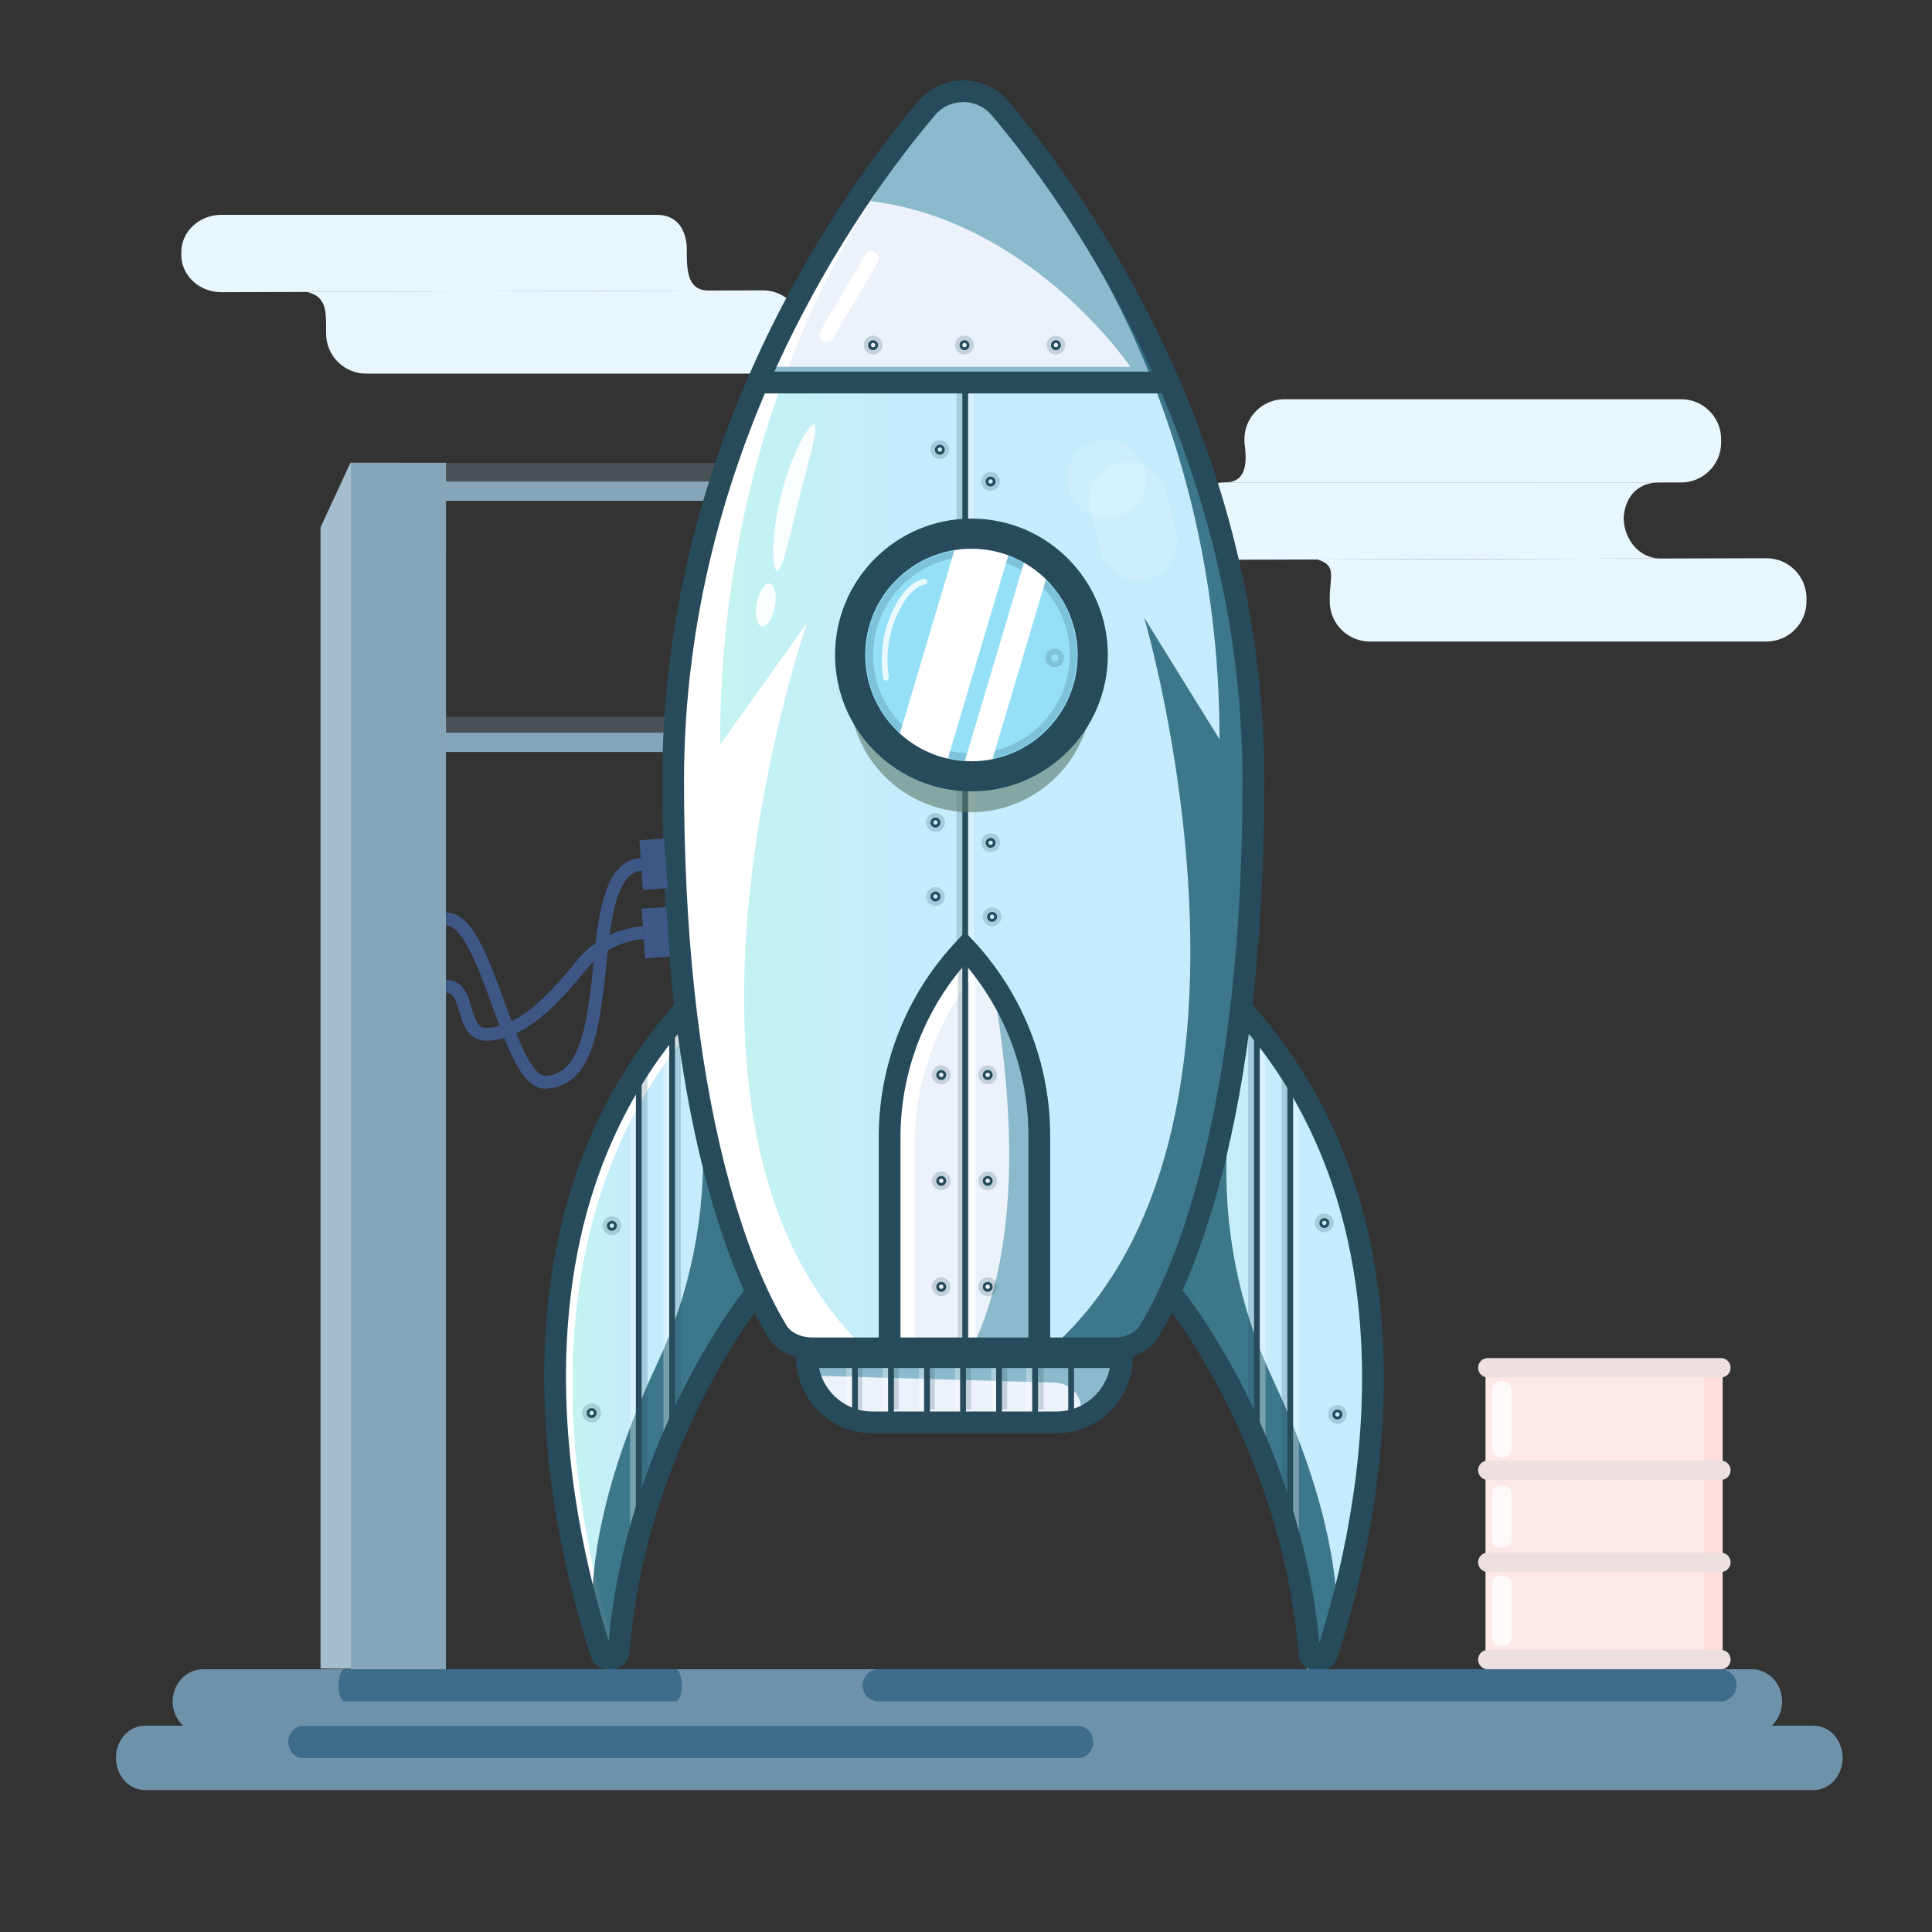 <svg id="eJuyCL3Vcrp1" xmlns="http://www.w3.org/2000/svg" xmlns:xlink="http://www.w3.org/1999/xlink" viewBox="0 0 300 300" shape-rendering="geometricPrecision" text-rendering="geometricPrecision"><rect x="0" y="0" width="300" height="300" fill="#333333" stroke="none"/><defs><linearGradient id="eJuyCL3Vcrp37-fill" x1="185.84" y1="493.37" x2="265.83" y2="493.37" spreadMethod="pad" gradientUnits="userSpaceOnUse" gradientTransform="translate(0 0)"><stop id="eJuyCL3Vcrp37-fill-0" offset="0%" stop-color="#c3f6ee"/><stop id="eJuyCL3Vcrp37-fill-1" offset="38%" stop-color="#c6ebfd"/></linearGradient><linearGradient id="eJuyCL3Vcrp55-fill" x1="435.13" y1="499.22" x2="515.13" y2="499.22" spreadMethod="pad" gradientUnits="userSpaceOnUse" gradientTransform="translate(0 0)"><stop id="eJuyCL3Vcrp55-fill-0" offset="0%" stop-color="#c3f6ee"/><stop id="eJuyCL3Vcrp55-fill-1" offset="38%" stop-color="#c6ebfd"/></linearGradient><linearGradient id="eJuyCL3Vcrp67-fill" x1="234.03" y1="256.4" x2="468.09" y2="256.4" spreadMethod="pad" gradientUnits="userSpaceOnUse" gradientTransform="translate(0 0)"><stop id="eJuyCL3Vcrp67-fill-0" offset="0%" stop-color="#c3f6ee"/><stop id="eJuyCL3Vcrp67-fill-1" offset="38%" stop-color="#c6ebfd"/></linearGradient></defs><line x1="-20.509" y1="0" x2="20.509" y2="0" transform="matrix(1.048 0 0 1 90.449 76.269)" fill="none" stroke="#87a5b8" stroke-width="3"/><line x1="-20.509" y1="0" x2="20.509" y2="0" transform="matrix(1.106 0 0 1 90.469 73.392)" opacity="0.26" fill="none" stroke="#87a5b8" stroke-width="3"/><line x1="-20.509" y1="0" x2="20.509" y2="0" transform="matrix(1.055 0 0 1 83.712 112.822)" opacity="0.26" fill="none" stroke="#87a5b8" stroke-width="3"/><line x1="-16.926" y1="0" x2="16.926" y2="0" transform="matrix(1.019 0 0 1 86.202 115.272)" fill="none" stroke="#87a5b8" stroke-width="3"/><g transform="matrix(.385 0 0 0.385 15.875 12.472)"><g><g transform="translate(-3.418 0)"><g transform="translate(.81 0)"><g transform="matrix(2.693 0 0 2.693-810.652-208.191)"><path d="M0,6C0,2.686,2.686,0,6,0h59.401c3.314,0,6,2.686,6,6v.473c0,3.314-2.686,6-6,6L-2.891,12.457C-0,12.457,0.533,10.129,0,6.473L0,6Z" transform="matrix(1 0 0 1 473.05 125.068)" fill="#e8f7fe" stroke-width="0"/><path d="M0,6C0,2.686,2.686,0,6,0h65.164c-5.461-0-5.461,5.759-5.461,5.759v0c.05,3.3,2.196,6.465,5.461,6.517L6,12.473c-3.314,0-6-2.686-6-6L0,6Z" transform="matrix(1 0 0 0.929 464.146 137.525)" fill="#e8f7fe" stroke-width="0"/><path d="M0,6c0-3.314,1.1-4.889-1.832-5.812L65.401,0c3.314,0,6,2.686,6,6v.473c0,3.314-2.686,6-6,6h-59.401c-3.314,0-6-2.686-6-6L0,6Z" transform="matrix(1 0 0 1 485.832 148.884)" fill="#e8f7fe" stroke-width="0"/><path d="M0,6c0-2.932.053-5.127-2.962-5.777L65.401,0c3.314,0,6,2.686,6,6v.473c0,3.314-2.686,6-6,6h-59.401c-3.314,0-6-2.686-6-6L0,6Z" transform="matrix(1 0 0 1 335.522 108.764)" fill="#e8f7fe" stroke-width="0"/><path d="M0,6C0,2.686,2.686,0,6,0h65.164c4.981-0,4.537,6,4.537,6s0,0,0,0c.006,3.396.247,6.218,3.344,6.218L6,12.473c-3.314,0-6-2.686-6-6L0,6Z" transform="matrix(1 0 0 0.929 313.835 97.455)" fill="#e8f7fe" stroke-width="0"/></g><path d="M288.05,514.37h126.95c0,6.983-2.774,13.68-7.712,18.618s-11.635,7.712-18.618,7.712h-74.28c-6.983,0-13.68-2.774-18.618-7.712s-7.712-11.635-7.712-18.618v0Z" fill="#ecf2fa"/><path d="M415.58,516.59c-.57,9.119-5.828,17.291-13.89,21.59-1.566.752-3.204,1.342-4.89,1.76l.09-.24c1.148-3.273.663-6.897-1.303-9.753s-5.18-4.602-8.647-4.697L291.1,522.5c-.621-1.924-1.013-3.914-1.17-5.93.702.1,1.411.15,2.12.15h33.49v2.34h7v-2.34h17.92c-.19.41-.4.82-.59,1.22l26.56-.05v-1.17h37.17c.662.002,1.324-.041,1.98-.13Z" fill="#8bbacc"/><rect width="2.34" height="21.07" rx="0" ry="0" transform="translate(305.02 517.88)" fill="#274b5b"/><rect style="isolation:isolate" width="2.34" height="18.14" rx="0" ry="0" transform="translate(306.78 517.88)" opacity="0.2" fill="#274b5b"/><rect style="isolation:isolate" width="2.34" height="18.14" rx="0" ry="0" transform="translate(321.41 517.88)" opacity="0.2" fill="#274b5b"/><rect style="isolation:isolate" width="2.34" height="18.14" rx="0" ry="0" transform="translate(350.67 517.88)" opacity="0.2" fill="#274b5b"/><rect style="isolation:isolate" width="2.34" height="18.14" rx="0" ry="0" transform="translate(365.3 517.88)" opacity="0.2" fill="#274b5b"/><rect style="isolation:isolate" width="2.34" height="18.14" rx="0" ry="0" transform="translate(379.93 517.88)" opacity="0.2" fill="#274b5b"/><rect style="isolation:isolate" width="2.34" height="18.14" rx="0" ry="0" transform="translate(375.25 517.88)" opacity="0.3" fill="#fff"/><rect style="isolation:isolate" width="2.34" height="18.14" rx="0" ry="0" transform="translate(361.2 517.88)" opacity="0.3" fill="#fff"/><rect style="isolation:isolate" width="2.34" height="18.14" rx="0" ry="0" transform="translate(346.57 517.88)" opacity="0.3" fill="#fff"/><rect style="isolation:isolate" width="2.34" height="18.14" rx="0" ry="0" transform="translate(331.94 517.88)" opacity="0.3" fill="#fff"/><rect style="isolation:isolate" width="2.34" height="18.14" rx="0" ry="0" transform="translate(317.31 517.88)" opacity="0.3" fill="#fff"/><rect style="isolation:isolate" width="2.34" height="18.14" rx="0" ry="0" transform="translate(302.68 517.88)" opacity="0.3" fill="#fff"/><rect style="isolation:isolate" width="2.34" height="18.14" rx="0" ry="0" transform="translate(336.04 517.88)" opacity="0.2" fill="#274b5b"/><rect width="2.34" height="21.07" rx="0" ry="0" transform="translate(319.56 517.88)" fill="#274b5b"/><rect width="2.34" height="21.07" rx="0" ry="0" transform="translate(334.09 517.88)" fill="#274b5b"/><rect width="2.34" height="21.07" rx="0" ry="0" transform="translate(348.62 517.88)" fill="#274b5b"/><rect width="2.34" height="21.07" rx="0" ry="0" transform="translate(377.69 517.88)" fill="#274b5b"/><rect width="2.34" height="21.07" rx="0" ry="0" transform="translate(392.22 517.88)" fill="#274b5b"/><rect width="2.34" height="21.07" rx="0" ry="0" transform="translate(363.15 517.88)" fill="#274b5b"/><path d="M265.83,489.21c0,0-47.83,59.54-54.29,143-.138,1.74-1.482,3.141-3.215,3.352s-3.373-.827-3.925-2.482c-16.39-49.87-51.18-194,57.35-282" fill="url(#eJuyCL3Vcrp37-fill)"/><path d="M210.84,637.2c.241.786.741,1.467,1.42,1.93-.956.639-2.156.791-3.241.412s-1.929-1.247-2.279-2.342c-16.39-49.87-51.18-194,57.35-282l.1,3.32C160.53,446.74,194.65,588,210.84,637.2Z" fill="#fff"/><path style="isolation:isolate" d="M200.14,617.91c-.28-23.14,5.62-47.4,13.37-69.12c4-11.12,8.41-21.56,12.76-30.84c13.635-29.078,19.987-61.038,18.51-93.12-.86-18.57-1.56-39.39-1.56-57.94c8.57-10.62,5.66-11.58,17.37-21.07l4.1,138.11c0,0-47.84,59.54-54.3,143-.044,1.052-1.384,5.51-2.22,6.15" opacity="0.8" fill="#1b5a6e"/><path d="M200,539.54c-1.105,0-2-.895-2-2s.895-2,2-2s2,.895,2,2c-.026,1.093-.907,1.974-2,2Zm0-2.93c-.356,0-.677.214-.813.543s-.061.707.191.959.63.327.959.191.543-.457.543-.813c0-.486-.394-.88-.88-.88Z" fill="#274b5b"/><path style="isolation:isolate" d="M200,541.29c-1.537,0-2.923-.926-3.511-2.346s-.263-3.054.824-4.141s2.721-1.412,4.141-.824s2.346,1.974,2.346,3.511c-.005,2.096-1.704,3.795-3.8,3.8Zm0-5.27c-.806,0-1.46.654-1.46,1.46s.654,1.46,1.46,1.46s1.46-.654,1.46-1.46c.005-.391-.146-.767-.42-1.045s-.649-.435-1.04-.435Z" opacity="0.2" fill="#274b5b"/><path d="M208.17,464c-1.105,0-2-.895-2-2s.895-2,2-2s2,.895,2,2c-.026,1.093-.907,1.974-2,2Zm0-2.93c-.356,0-.677.214-.813.543s-.061.707.191.959.63.327.959.191.543-.457.543-.813c-.027-.466-.413-.831-.88-.83Z" fill="#274b5b"/><path style="isolation:isolate" d="M208.17,465.8c-2.095-.017-3.781-1.725-3.77-3.82s1.715-3.785,3.81-3.78s3.79,1.705,3.79,3.8c-.003,1.012-.408,1.982-1.127,2.695s-1.691,1.111-2.703,1.105Zm0-5.27c-.591,0-1.123.356-1.349.901s-.101,1.174.316,1.591s1.046.542,1.591.316.901-.758.901-1.349c0-.387-.154-.759-.428-1.032s-.645-.428-1.032-.428Z" opacity="0.2" fill="#274b5b"/><path d="M495.51,464c-1.105,0-2-.895-2-2s.895-2,2-2s2,.895,2,2c-.026,1.093-.907,1.974-2,2Zm0-2.93c-.356,0-.677.214-.813.543s-.061.707.191.959.63.327.959.191.543-.457.543-.813c-.027-.466-.413-.831-.88-.83Z" fill="#274b5b"/><path style="isolation:isolate" d="M495.51,465.8c-2.099,0-3.8-1.701-3.8-3.8s1.701-3.8,3.8-3.8s3.8,1.701,3.8,3.8c-.005,2.096-1.704,3.795-3.8,3.8Zm0-5.27c-.801.016-1.439.675-1.43,1.476s.662,1.445,1.463,1.443s1.451-.649,1.457-1.45c.003-.394-.154-.773-.435-1.05s-.661-.428-1.055-.42Z" opacity="0.2" fill="#274b5b"/><path d="M493.75,464c-1.105,0-2-.895-2-2s.895-2,2-2s2,.895,2,2c-.026,1.093-.907,1.974-2,2Zm0-2.93c-.356,0-.677.214-.813.543s-.061.707.191.959.63.327.959.191.543-.457.543-.813c-.027-.466-.413-.831-.88-.83Z" fill="#274b5b"/><path style="isolation:isolate" d="M493.75,465.8c-2.099,0-3.8-1.701-3.8-3.8s1.701-3.8,3.8-3.8s3.8,1.701,3.8,3.8c-.005,2.096-1.704,3.795-3.8,3.8Zm0-5.27c-.591,0-1.123.356-1.349.901s-.101,1.174.316,1.591s1.046.542,1.591.316.901-.758.901-1.349c0-.387-.154-.759-.428-1.032s-.645-.428-1.032-.428Z" opacity="0.2" fill="#274b5b"/><rect width="2.34" height="191.95" rx="0" ry="0" transform="translate(217.83 404.35)" fill="#274b5b"/><rect style="isolation:isolate" width="2.34" height="196.63" rx="0" ry="0" transform="translate(220.17 399.67)" opacity="0.2" fill="#274b5b"/><rect style="isolation:isolate" width="2.34" height="191.95" rx="0" ry="0" transform="translate(215.49 404.35)" opacity="0.3" fill="#fff"/><rect width="2.34" height="173.22" rx="0" ry="0" transform="translate(231.29 379.19)" fill="#274b5b"/><rect style="isolation:isolate" width="2.34" height="173.22" rx="0" ry="0" transform="translate(233.63 379.19)" opacity="0.2" fill="#274b5b"/><rect style="isolation:isolate" width="2.34" height="173.22" rx="0" ry="0" transform="translate(228.95 379.19)" opacity="0.3" fill="#fff"/><path d="M489.64,639c-.241.786-.741,1.467-1.42,1.93.956.639,2.156.791,3.241.412s1.929-1.247,2.279-2.342c16.39-49.87,51.18-194-57.35-282l-.1,3.32C539.95,448.49,505.82,589.71,489.64,639Z" fill="#fff"/><path d="M435.13,495.06c0,0,47.83,59.54,54.29,143c.138,1.74,1.482,3.141,3.215,3.352s3.373-.827,3.925-2.482c16.39-49.87,51.18-194-57.35-282" fill="url(#eJuyCL3Vcrp55-fill)"/><path style="isolation:isolate" d="M500.83,623.77c.28-23.14-5.62-47.4-13.37-69.12-4-11.12-8.41-21.56-12.76-30.84-13.634-29.078-19.987-61.038-18.51-93.12.86-18.57,1.56-39.39,1.56-57.94-8.57-10.62-5.66-11.58-17.37-21.07l-4.1,138.11c0,0,47.84,59.54,54.3,143c.056,1.038.564,1.999,1.39,2.63" opacity="0.8" fill="#1b5a6e"/><path d="M500.78,540.12c-1.105,0-2-.895-2-2s.895-2,2-2s2,.895,2,2c-.026,1.093-.907,1.974-2,2Zm0-2.93c-.356,0-.677.214-.813.543s-.061.707.191.959.63.327.959.191.543-.457.543-.813c-.005-.482-.398-.87-.88-.87Z" fill="#274b5b"/><path style="isolation:isolate" d="M500.78,541.88c-1.537,0-2.923-.926-3.511-2.346s-.263-3.054.824-4.141s2.721-1.412,4.141-.824s2.346,1.974,2.346,3.511c-.005,2.096-1.704,3.795-3.8,3.8Zm0-5.27c-.806,0-1.46.654-1.46,1.46s.654,1.46,1.46,1.46s1.46-.654,1.46-1.46c0-.387-.154-.759-.428-1.032s-.645-.428-1.032-.428Z" opacity="0.2" fill="#274b5b"/><rect width="2.34" height="197.8" rx="0" ry="0" transform="translate(480.59 403.77)" fill="#274b5b"/><rect style="isolation:isolate" width="2.34" height="182" rx="0" ry="0" transform="translate(478.25 403.18)" opacity="0.2" fill="#274b5b"/><rect style="isolation:isolate" width="2.34" height="191.95" rx="0" ry="0" transform="translate(482.93 409.62)" opacity="0.3" fill="#fff"/><rect width="2.34" height="173.22" rx="0" ry="0" transform="translate(467.13 384.46)" fill="#274b5b"/><rect style="isolation:isolate" width="2.34" height="167.37" rx="0" ry="0" transform="translate(464.79 384.46)" opacity="0.2" fill="#274b5b"/><rect style="isolation:isolate" width="2.34" height="173.22" rx="0" ry="0" transform="translate(469.47 384.46)" opacity="0.3" fill="#fff"/><path d="M493.12,641.78c-.334 0-.668-.02-1-.06-3.826-.438-6.797-3.539-7.07-7.38-6.28-81.2-52.87-140-53.34-140.62l6.84-5.5c.5.62,12.4,15.54,25.22,41c11.5,22.81,25.83,58.6,29.72,100.88c7.93-25,19.52-71.28,16.85-121.7-3.38-63.93-28.25-115.11-73.9-152.11l5.53-6.82c25.236,20.22,45.233,46.22,58.3,75.8c10.9,24.76,17.24,52.57,18.83,82.67c2.87,54.24-10.28,103.68-18.38,128.32-1.073,3.29-4.139,5.517-7.6,5.52Z" fill="#274b5b"/><path d="M207.26,641.19c-3.472-.002-6.547-2.245-7.61-5.55-8.1-24.64-21.25-74.08-18.38-128.32c1.59-30.1,7.93-57.91,18.83-82.67c13.067-29.58,33.064-55.58,58.3-75.8l5.53,6.82c-45.65,37-70.51,88.18-73.9,152.11-2.67,50.42,8.92,96.68,16.85,121.7c3.89-42.28,18.22-78.07,29.72-100.88c12.83-25.44,24.72-40.36,25.22-41l6.84,5.5v0c-.18.23-12,15-24.34,39.66-11.42,22.7-25.72,58.65-29,101-.273,3.841-3.244,6.942-7.07,7.38-.329.036-.659.053-.99.05Z" fill="#274b5b"/><path d="M360.82,5.74c-2.468-2.798-6.019-4.401-9.75-4.401s-7.282,1.603-9.75,4.401C313.22,37.55,234,139.82,234,282.78c0,139.93,30.34,202.76,42.18,221.94c2.53,4.1,8,6.73,14,6.73h121.69c6,0,11.53-2.62,14-6.73c11.83-19.18,42.18-82,42.18-221.94.06-142.96-79.12-245.24-107.23-277.04Z" fill="url(#eJuyCL3Vcrp67-fill)"/><rect width="2.34" height="386.24" rx="0" ry="0" transform="translate(349.5 124.04)" fill="#274b5b"/><rect style="isolation:isolate" width="2.34" height="386.24" rx="0" ry="0" transform="translate(347.16 124.04)" opacity="0.2" fill="#274b5b"/><rect style="isolation:isolate" width="2.34" height="386.24" rx="0" ry="0" transform="translate(351.84 124.04)" opacity="0.3" fill="#fff"/><path d="M428.5,120.53h-157.36c9.597-23.087,20.86-45.446,33.7-66.9q1.68-2.81,3.34-5.49C319.7,30.88,329.85,17.65,337,8.88c2.64-3.246,6.601-5.131,10.785-5.131s8.145,1.885,10.785,5.131c15.038,18.682,28.837,38.327,41.31,58.81l.4.67c9.24,15.28,18.87,32.74,28.22,52.17Z" fill="#ecf2fa"/><path d="M427.33,117.85l-8.6-.24C404.52,96.82,365.2,54.4,311,48.55c1-1.87,5-6.7,6-8.49c7.78-12.79,14.86-20.37,20.65-28.57c3.143-4.422,8.209-7.079,13.634-7.15s10.558,2.451,13.816,6.79c12.202,16.334,23.303,33.461,33.23,51.27.12.22,1.42.44,1.54.67c8.44,15.31,23.95,23.76,27.46,54.78Z" fill="#8bbacc"/><path d="M294.86,105.57c-1.03-.003-1.982-.547-2.509-1.432s-.55-1.982-.061-2.888c2.85-5.24,6-10.5,9.09-15.6c3-4.94,6.06-10,8.8-15.07.471-.973,1.438-1.608,2.518-1.652s2.096.509,2.644,1.441.54,2.088-.022,3.011c-2.8,5.14-5.92,10.3-8.93,15.29s-6.18,10.24-9,15.37c-.505.929-1.472,1.514-2.53,1.53Z" fill="#fff"/><path d="M313.36,514.37h-21.36c-6,0-11.53-2.63-14-6.75-11.83-19.22-42.17-82.21-42.17-222.48c0-137.36,72.75-237.25,103.54-273.38C311.68,44.54,251.79,131.27,251.79,268l35.11-49.26c-.68,1.9-71.59,208.15,26.46,295.63Z" fill="#fff"/><path d="M299,511.73h-5.85c-6,0-11.53-2.63-14-6.75C267.31,485.76,237,422.78,237,282.51C237,145.15,309.7,45.25,340.49,9.15c-15.71,18.62-41.91,54.74-61.55,107.6v0C258.79,162,242.81,218.11,242.81,282.49c0,140.27,30.34,203.26,42.17,222.48c2.53,4.14,8.02,6.76,14.02,6.76Z" fill="#fff"/><path style="isolation:isolate" d="M385.22,511.45h21.34c6,0,11.53-2.62,14-6.72c11.83-19.17,42.17-82,42.17-221.83C462.78,146,390,46.33,359.24,10.3c27.66,32.67,94,119.15,94,255.48L422.8,216.66c.69,1.9,60.47,207.56-37.58,294.79Z" opacity="0.8" fill="#1b5a6e"/><g opacity="0.9"><path d="M276.5,166.78c.997-3.912,2.195-7.771,3.59-11.56c1.139-3.096,2.455-6.124,3.94-9.07c2.57-5,4.81-7.82,5.74-7.43s.47,3.89-.78,9.25c-.63,2.67-1.43,5.85-2.34,9.32l-2.93,11.32L280.9,180c-.86,3.51-1.67,6.65-2.38,9.3-1.45,5.31-2.67,8.61-3.72,8.5s-1.64-3.62-1.51-9.26c.096-3.297.379-6.586.85-9.85.581-4.008,1.369-7.983,2.36-11.91Z" fill="#fff"/></g><g opacity="0.9"><ellipse rx="8.78" ry="3.73" transform="matrix(.178-.984 0.984 0.178 270.252 211.608)" fill="#fff"/></g><path d="M340.43,151c-1.105,0-2-.895-2-2s.895-2,2-2s2,.895,2,2c-.026,1.093-.907,1.974-2,2Zm0-2.93c-.356,0-.677.214-.813.543s-.061.707.191.959.63.327.959.191.543-.457.543-.813c.02-.245-.064-.488-.232-.668s-.402-.283-.648-.282Z" fill="#274b5b"/><path style="isolation:isolate" d="M340.43,152.72c-2.099,0-3.8-1.701-3.8-3.8s1.701-3.8,3.8-3.8s3.8,1.701,3.8,3.8c-.005,2.096-1.704,3.795-3.8,3.8Zm0-5.27c-.591,0-1.123.356-1.349.901s-.101,1.174.316,1.591s1.046.542,1.591.316.901-.758.901-1.349c0-.806-.654-1.46-1.46-1.46Z" opacity="0.2" fill="#274b5b"/><path d="M360.91,163.84c-1.105,0-2-.895-2-2s.895-2,2-2s2,.895,2,2c-.026,1.093-.907,1.974-2,2Zm0-2.93c-.356,0-.677.214-.813.543s-.061.707.191.959.63.327.959.191.543-.457.543-.813c0-.486-.394-.88-.88-.88Z" fill="#274b5b"/><path style="isolation:isolate" d="M360.91,165.59c-2.099,0-3.8-1.701-3.8-3.8s1.701-3.8,3.8-3.8s3.8,1.701,3.8,3.8c-.005,2.096-1.704,3.795-3.8,3.8Zm0-5.27c-.591,0-1.123.356-1.349.901s-.101,1.174.316,1.591s1.046.542,1.591.316.901-.758.901-1.349c0-.806-.654-1.46-1.46-1.46Z" opacity="0.2" fill="#274b5b"/><path d="M360.91,309.55c-1.105,0-2-.895-2-2s.895-2,2-2s2,.895,2,2c-.026,1.093-.907,1.974-2,2Zm0-2.93c-.356,0-.677.214-.813.543s-.061.707.191.959.63.327.959.191.543-.457.543-.813c-.005-.482-.398-.87-.88-.87Z" fill="#274b5b"/><path style="isolation:isolate" d="M360.91,311.31c-2.099,0-3.8-1.701-3.8-3.8s1.701-3.8,3.8-3.8s3.8,1.701,3.8,3.8c-.005,2.096-1.704,3.795-3.8,3.8Zm0-5.27c-.591,0-1.123.356-1.349.901s-.101,1.174.316,1.591s1.046.542,1.591.316.901-.758.901-1.349c.011-.394-.138-.776-.413-1.058s-.653-.442-1.047-.442Z" opacity="0.2" fill="#274b5b"/><path d="M361.5,339.4c-1.105,0-2-.895-2-2s.895-2,2-2s2,.895,2,2c-.026,1.093-.907,1.974-2,2Zm0-2.93c-.356,0-.677.214-.813.543s-.061.707.191.959.63.327.959.191.543-.457.543-.813c0-.486-.394-.88-.88-.88Z" fill="#274b5b"/><path style="isolation:isolate" d="M361.5,341.15c-2.099,0-3.8-1.701-3.8-3.8s1.701-3.8,3.8-3.8s3.8,1.701,3.8,3.8c-.005,2.096-1.704,3.795-3.8,3.8Zm0-5.27c-.591,0-1.123.356-1.349.901s-.101,1.174.316,1.591s1.046.542,1.591.316.901-.758.901-1.349c-.005-.802-.658-1.45-1.46-1.45Z" opacity="0.2" fill="#274b5b"/><path d="M338.67,301.36c-1.105,0-2-.895-2-2s.895-2,2-2s2,.895,2,2c-.026,1.093-.907,1.974-2,2Zm0-2.93c-.356,0-.677.214-.813.543s-.061.707.191.959.63.327.959.191.543-.457.543-.813c0-.486-.394-.88-.88-.88Z" fill="#274b5b"/><path style="isolation:isolate" d="M338.67,303.11c-2.099,0-3.8-1.701-3.8-3.8s1.701-3.8,3.8-3.8s3.8,1.701,3.8,3.8c-.005,2.096-1.704,3.795-3.8,3.8Zm0-5.27c-.591,0-1.123.356-1.349.901s-.101,1.174.316,1.591s1.046.542,1.591.316.901-.758.901-1.349c-.005-.802-.658-1.45-1.46-1.45Z" opacity="0.2" fill="#274b5b"/><path d="M338.67,331.2c-1.105,0-2-.895-2-2s.895-2,2-2s2,.895,2,2c-.026,1.093-.907,1.974-2,2Zm0-2.93c-.356,0-.677.214-.813.543s-.061.707.191.959.63.327.959.191.543-.457.543-.813c-.005-.482-.398-.87-.88-.87Z" fill="#274b5b"/><path style="isolation:isolate" d="M338.67,333c-2.099,0-3.8-1.701-3.8-3.8s1.701-3.8,3.8-3.8s3.8,1.701,3.8,3.8c-.005,2.096-1.704,3.795-3.8,3.8Zm0-5.27c-.591,0-1.123.356-1.349.901s-.101,1.174.316,1.591s1.046.542,1.591.316.901-.758.901-1.349c.011-.394-.138-.776-.413-1.058s-.653-.442-1.047-.442Z" opacity="0.2" fill="#274b5b"/><path d="M387.25,108.83c-1.105,0-2-.895-2-2s.895-2,2-2s2,.895,2,2c-.026,1.093-.907,1.974-2,2Zm0-2.93c-.356,0-.677.214-.813.543s-.061.707.191.959.63.327.959.191.543-.457.543-.813c0-.486-.394-.88-.88-.88Z" fill="#274b5b"/><path style="isolation:isolate" d="M387.25,110.58c-2.099,0-3.8-1.701-3.8-3.8s1.701-3.8,3.8-3.8s3.8,1.701,3.8,3.8c-.005,2.096-1.704,3.795-3.8,3.8Zm0-5.27c-.591,0-1.123.356-1.349.901s-.101,1.174.316,1.591s1.046.542,1.591.316.901-.758.901-1.349c0-.806-.654-1.46-1.46-1.46Z" opacity="0.2" fill="#274b5b"/><path d="M313.51,108.83c-1.105,0-2-.895-2-2s.895-2,2-2s2,.895,2,2c-.026,1.093-.907,1.974-2,2Zm0-2.93c-.356,0-.677.214-.813.543s-.061.707.191.959.63.327.959.191.543-.457.543-.813c0-.486-.394-.88-.88-.88Z" fill="#274b5b"/><path style="isolation:isolate" d="M313.51,110.58c-2.099,0-3.8-1.701-3.8-3.8s1.701-3.8,3.8-3.8s3.8,1.701,3.8,3.8c-.005,2.096-1.704,3.795-3.8,3.8Zm0-5.27c-.591,0-1.123.356-1.349.901s-.101,1.174.316,1.591s1.046.542,1.591.316.901-.758.901-1.349c0-.806-.654-1.46-1.46-1.46Z" opacity="0.2" fill="#274b5b"/><path d="M350.38,108.83c-1.105,0-2-.895-2-2s.895-2,2-2s2,.895,2,2c-.026,1.093-.907,1.974-2,2Zm0-2.93c-.356,0-.677.214-.813.543s-.061.707.191.959.63.327.959.191.543-.457.543-.813c0-.486-.394-.88-.88-.88Z" fill="#274b5b"/><path style="isolation:isolate" d="M350.38,110.58c-2.099,0-3.8-1.701-3.8-3.8s1.701-3.8,3.8-3.8s3.8,1.701,3.8,3.8c-.005,2.096-1.704,3.795-3.8,3.8Zm0-5.27c-.591,0-1.123.356-1.349.901s-.101,1.174.316,1.591s1.046.542,1.591.316.901-.758.901-1.349c0-.806-.654-1.46-1.46-1.46Z" opacity="0.2" fill="#274b5b"/><path d="M340.43,375.68c-1.105,0-2-.895-2-2s.895-2,2-2s2,.895,2,2c-.026,1.093-.907,1.974-2,2Zm0-2.93c-.356,0-.677.214-.813.543s-.061.707.191.959.63.327.959.191.543-.457.543-.813c0-.486-.394-.88-.88-.88Z" fill="#274b5b"/><path style="isolation:isolate" d="M340.43,377.44c-2.099,0-3.8-1.701-3.8-3.8s1.701-3.8,3.8-3.8s3.8,1.701,3.8,3.8c-.005,2.096-1.704,3.795-3.8,3.8Zm0-5.27c-.591,0-1.123.356-1.349.901s-.101,1.174.316,1.591s1.046.542,1.591.316.901-.758.901-1.349c0-.806-.654-1.46-1.46-1.46Z" opacity="0.2" fill="#274b5b"/><path d="M340.43,418.59c-1.105,0-2-.895-2-2s.895-2,2-2s2,.895,2,2c-.026,1.093-.907,1.974-2,2Zm0-2.93c-.356,0-.677.214-.813.543s-.061.707.191.959.63.327.959.191.543-.457.543-.813c-.005-.482-.398-.87-.88-.87Z" fill="#274b5b"/><path style="isolation:isolate" d="M340.43,420.35c-2.099,0-3.8-1.701-3.8-3.8s1.701-3.8,3.8-3.8s3.8,1.701,3.8,3.8c-.005,2.096-1.704,3.795-3.8,3.8Zm0-5.27c-.591,0-1.123.356-1.349.901s-.101,1.174.316,1.591s1.046.542,1.591.316.901-.758.901-1.349c0-.387-.154-.759-.428-1.032s-.645-.428-1.032-.428Z" opacity="0.2" fill="#274b5b"/><path d="M340.43,461.51c-1.105,0-2-.895-2-2s.895-2,2-2s2,.895,2,2c-.026,1.093-.907,1.974-2,2Zm0-2.93c-.356,0-.677.214-.813.543s-.061.707.191.959.63.327.959.191.543-.457.543-.813c-.005-.482-.398-.87-.88-.87Z" fill="#274b5b"/><path style="isolation:isolate" d="M340.43,463.27c-2.099,0-3.8-1.701-3.8-3.8s1.701-3.8,3.8-3.8s3.8,1.701,3.8,3.8c-.005,2.096-1.704,3.795-3.8,3.8Zm0-5.27c-.591,0-1.123.356-1.349.901s-.101,1.174.316,1.591s1.046.542,1.591.316.901-.758.901-1.349c0-.806-.654-1.46-1.46-1.46Z" opacity="0.2" fill="#274b5b"/><path d="M340.43,504.43c-1.105,0-2-.895-2-2s.895-2,2-2s2,.895,2,2c-.026,1.093-.907,1.974-2,2Zm0-2.93c-.356,0-.677.214-.813.543s-.061.707.191.959.63.327.959.191.543-.457.543-.813c0-.486-.394-.88-.88-.88Z" fill="#274b5b"/><path style="isolation:isolate" d="M340.43,506.18c-2.099,0-3.8-1.701-3.8-3.8s1.701-3.8,3.8-3.8s3.8,1.701,3.8,3.8c-.005,2.096-1.704,3.795-3.8,3.8Zm0-5.27c-.591,0-1.123.356-1.349.901s-.101,1.174.316,1.591s1.046.542,1.591.316.901-.758.901-1.349c0-.806-.654-1.46-1.46-1.46Z" opacity="0.2" fill="#274b5b"/><path d="M322.51,509.11v-85.4c-.031-28.887,10.86-56.717,30.49-77.91v0c19.277,21.129,29.947,48.709,29.91,77.31v85.89" fill="#ecf2fa"/><path d="M357.11,357.22c-17.371,20.219-26.922,45.994-26.92,72.65v83.92h-7v-83.92c.001-28.479,10.903-55.877,30.47-76.57v0q1.77,1.93,3.45,3.92Z" fill="#fff"/><path d="M377,428.22v84.4l-24.22.05c22.54-45.3,15.39-106.33,10.82-137.44c8.797,16.277,13.402,34.488,13.4,52.99Z" fill="#8bbacc"/><path d="M341,403.18c-1.105,0-2-.895-2-2s.895-2,2-2s2,.895,2,2c-.026,1.093-.907,1.974-2,2Zm0-2.93c-.356,0-.677.214-.813.543s-.061.707.191.959.63.327.959.191.543-.457.543-.813c-.005-.482-.398-.87-.88-.87Z" fill="#274b5b"/><path style="isolation:isolate" d="M341,404.94c-2.099,0-3.8-1.701-3.8-3.8s1.701-3.8,3.8-3.8s3.8,1.701,3.8,3.8c-.005,2.096-1.704,3.795-3.8,3.8Zm0-5.27c-.591,0-1.123.356-1.349.901s-.101,1.174.316,1.591s1.046.542,1.591.316.901-.758.901-1.349c0-.806-.654-1.46-1.46-1.46Z" opacity="0.2" fill="#274b5b"/><path d="M341,488.62c-1.105,0-2-.895-2-2s.895-2,2-2s2,.895,2,2c-.026,1.093-.907,1.974-2,2Zm0-2.93c-.356,0-.677.214-.813.543s-.061.707.191.959.63.327.959.191.543-.457.543-.813c-.005-.482-.398-.87-.88-.87Z" fill="#274b5b"/><path style="isolation:isolate" d="M341,490.38c-2.099,0-3.8-1.701-3.8-3.8s1.701-3.8,3.8-3.8s3.8,1.701,3.8,3.8c-.005,2.096-1.704,3.795-3.8,3.8Zm0-5.27c-.591,0-1.123.356-1.349.901s-.101,1.174.316,1.591s1.046.542,1.591.316.901-.758.901-1.349c0-.806-.654-1.46-1.46-1.46Z" opacity="0.2" fill="#274b5b"/><path d="M341,445.9c-1.105,0-2-.895-2-2s.895-2,2-2s2,.895,2,2c-.026,1.093-.907,1.974-2,2Zm0-2.93c-.356,0-.677.214-.813.543s-.061.707.191.959.63.327.959.191.543-.457.543-.813c-.016-.474-.405-.85-.88-.85Z" fill="#274b5b"/><path style="isolation:isolate" d="M341,447.66c-2.099,0-3.8-1.701-3.8-3.8s1.701-3.8,3.8-3.8s3.8,1.701,3.8,3.8c-.005,2.096-1.704,3.795-3.8,3.8Zm0-5.27c-.591,0-1.123.356-1.349.901s-.101,1.174.316,1.591s1.046.542,1.591.316.901-.758.901-1.349c0-.387-.154-.759-.428-1.032s-.645-.428-1.032-.428Z" opacity="0.2" fill="#274b5b"/><path d="M359.74,403.18c-1.105,0-2-.895-2-2s.895-2,2-2s2,.895,2,2c-.026,1.093-.907,1.974-2,2Zm0-2.93c-.356,0-.677.214-.813.543s-.061.707.191.959.63.327.959.191.543-.457.543-.813c-.005-.482-.398-.87-.88-.87Z" fill="#274b5b"/><path style="isolation:isolate" d="M359.74,404.94c-2.099,0-3.8-1.701-3.8-3.8s1.701-3.8,3.8-3.8s3.8,1.701,3.8,3.8c-.005,2.096-1.704,3.795-3.8,3.8Zm0-5.27c-.591,0-1.123.356-1.349.901s-.101,1.174.316,1.591s1.046.542,1.591.316.901-.758.901-1.349c0-.806-.654-1.46-1.46-1.46Z" opacity="0.2" fill="#274b5b"/><path d="M359.74,488.62c-1.105,0-2-.895-2-2s.895-2,2-2s2,.895,2,2c-.026,1.093-.907,1.974-2,2Zm0-2.93c-.356,0-.677.214-.813.543s-.061.707.191.959.63.327.959.191.543-.457.543-.813c-.005-.482-.398-.87-.88-.87Z" fill="#274b5b"/><path style="isolation:isolate" d="M359.74,490.38c-2.099,0-3.8-1.701-3.8-3.8s1.701-3.8,3.8-3.8s3.8,1.701,3.8,3.8c-.005,2.096-1.704,3.795-3.8,3.8Zm0-5.27c-.591,0-1.123.356-1.349.901s-.101,1.174.316,1.591s1.046.542,1.591.316.901-.758.901-1.349c0-.806-.654-1.46-1.46-1.46Z" opacity="0.2" fill="#274b5b"/><path d="M359.74,445.9c-1.105,0-2-.895-2-2s.895-2,2-2s2,.895,2,2c-.026,1.093-.907,1.974-2,2Zm0-2.93c-.356,0-.677.214-.813.543s-.061.707.191.959.63.327.959.191.543-.457.543-.813c-.016-.474-.405-.85-.88-.85Z" fill="#274b5b"/><path style="isolation:isolate" d="M359.74,447.66c-2.099,0-3.8-1.701-3.8-3.8s1.701-3.8,3.8-3.8s3.8,1.701,3.8,3.8c-.005,2.096-1.704,3.795-3.8,3.8Zm0-5.27c-.591,0-1.123.356-1.349.901s-.101,1.174.316,1.591s1.046.542,1.591.316.901-.758.901-1.349c0-.387-.154-.759-.428-1.032s-.645-.428-1.032-.428Z" opacity="0.2" fill="#274b5b"/><rect width="2.34" height="158.59" rx="0" ry="0" transform="translate(349.5 351.69)" fill="#274b5b"/><rect style="isolation:isolate" width="2.34" height="150.98" rx="0" ry="0" transform="translate(347.74 357.54)" opacity="0.2" fill="#274b5b"/><rect style="isolation:isolate" width="2.34" height="150.4" rx="0" ry="0" transform="translate(352.43 357.54)" opacity="0.8" fill="#fff"/><path d="M387.54,545.68h-74.32c-16.945-.016-30.686-13.735-30.73-30.68v-4.39h135.77v4.39c-.044,16.941-13.779,30.658-30.72,30.68Zm-95.83-26.33c2.103,10.207,11.079,17.538,21.5,17.56h74.32c10.41-.037,19.369-7.364,21.47-17.56Z" fill="#274b5b"/><path style="isolation:isolate" d="M412.81,154.56v0c4.084-.987,8.394-.311,11.98,1.879s6.154,5.716,7.14,9.801l3.77,15.6c.999,4.093.326,8.415-1.87,12.011s-5.733,6.168-9.83,7.149v0c-4.084.987-8.394.311-11.98-1.879s-6.154-5.716-7.14-9.801l-3.77-15.6c-.999-4.093-.326-8.415,1.87-12.011s5.733-6.168,9.83-7.149Z" opacity="0.15" fill="#fff"/><path style="isolation:isolate" d="M398.74,147.68v0c3.478-2.357,7.75-3.235,11.876-2.442s7.768,3.193,10.124,6.672v0c2.357,3.478,3.235,7.75,2.442,11.876s-3.193,7.768-6.672,10.124v0c-3.478,2.357-7.75,3.235-11.876,2.442s-7.768-3.193-10.124-6.672v0c-2.357-3.478-3.235-7.75-2.442-11.876s3.193-7.768,6.672-10.124Z" opacity="0.15" fill="#fff"/><rect width="146.3" height="2.93" rx="0" ry="0" transform="translate(273.13 115.56)" fill="#8bbacc"/><rect width="160.45" height="8.78" rx="0" ry="0" transform="matrix(1.029 0 0 1 268.693 117.5)" fill="#274b5b"/><path d="M410.69,515.84h-121.61c-7.6,0-14.42-3.38-17.78-8.81-12.88-20.89-42.83-84.56-42.83-224.4c0-137.05,72.2-237.39,103.24-274.17c4.52-5.359,11.174-8.451,18.185-8.451s13.665,3.092,18.185,8.451v0c31,36.78,103.25,137.13,103.22,274.17c0,139.81-30,203.5-42.83,224.39-3.31,5.43-10.13,8.82-17.78,8.82ZM349.87,8.78c-3.538-.004-6.962,1.25-9.66,3.54-.646.545-1.245,1.144-1.79,1.79C308,50.16,237.25,148.47,237.25,282.63c0,60,5.56,112.21,16.51,155.28c9,35.49,19.54,55.65,25,64.51c1.72,2.78,5.86,4.64,10.31,4.64h121.62c4.47,0,8.61-1.86,10.3-4.63c5.47-8.88,16-29,25-64.53c11-43.07,16.52-95.31,16.52-155.28c0-134.15-70.73-232.47-101.15-268.51v0c-2.562-3.053-6.238-4.954-10.21-5.28q-.64-.05-1.28-.05Z" fill="#274b5b"/><path d="M324.56,510.39h-8.78v-83.93c-.044-29.607,11.295-58.099,31.67-79.58l3.21-3.4l3.19,3.42c20.019,21.43,31.134,49.674,31.09,79v84.4h-8.78v-84.4c.035-25.447-9.027-50.067-25.55-69.42-16.84,19.429-26.092,44.289-26.05,70Z" fill="#274b5b"/><path d="M495.51,462.88c-1.105,0-2-.895-2-2s.895-2,2-2s2,.895,2,2c-.026,1.093-.907,1.974-2,2Zm0-2.93c-.356,0-.677.214-.813.543s-.061.707.191.959.63.327.959.191.543-.457.543-.813c0-.486-.394-.88-.88-.88Z" fill="#274b5b"/><path style="isolation:isolate" d="M495.51,464.63c-2.099,0-3.8-1.701-3.8-3.8s1.701-3.8,3.8-3.8s3.8,1.701,3.8,3.8c-.005,2.096-1.704,3.795-3.8,3.8Zm0-5.27c-.591,0-1.123.356-1.349.901s-.101,1.174.316,1.591s1.046.542,1.591.316.901-.758.901-1.349c0-.806-.654-1.46-1.46-1.46Z" opacity="0.2" fill="#274b5b"/></g></g></g></g><path d="M54.599,72.266l14.349.014-.006,186.64-18.877-.015 0-176.828l4.534-9.811Z" transform="matrix(1 0 0 1 0.006-.113)" fill="#a4becf" stroke="#a4becf" stroke-width="0.6"/><rect width="24.227" height="186.182" rx="0" ry="0" transform="matrix(.609 0 0 1.063 54.478 71.875)" fill="#87a5b8" stroke-width="0"/><rect width="3.556" height="8.431" rx="0" ry="0" transform="matrix(1.077-.075 0.064 0.916 99.627 141.09)" fill="#3f5787" stroke-width="0"/><rect width="3.556" height="8.431" rx="0" ry="0" transform="matrix(1.077-.075 0.064 0.916 99.293 130.471)" fill="#3f5787" stroke-width="0"/><path d="M95.356,133.621c-2.041.134-6.243,1.058-9.296,4.697s-8.849,11.093-15.096,11.093c-4.165,0-2.292-7.455-6.248-7.455" transform="translate(4.542 11.197)" fill="none" stroke="#3f5787" stroke-width="2"/><path d="M95.356,133.621c-5.998.096-6.021,12.889-6.923,19.601s-2.103,13.983-7.988,14.21-8.961-25.469-15.479-25.353" transform="translate(4.271 0.616)" fill="none" stroke="#3f5787" stroke-width="2"/><line x1="-126.953" y1="0" x2="126.953" y2="0" transform="matrix(.947 0 0 1 151.768 264.197)" fill="none" stroke="#6f92ab" stroke-width="10" stroke-linecap="round"/><line x1="-141.143" y1="0" x2="145.128" y2="0" transform="matrix(.905 0 0 1 150.262 272.96)" fill="#f08778" stroke="#6f92ab" stroke-width="10" stroke-linecap="round"/><line x1="-65.356" y1="0" x2="65.356" y2="0" transform="translate(201.797 261.697)" fill="none" stroke="#3e6d8c" stroke-width="5" stroke-linecap="round"/><line x1="-65.356" y1="0" x2="65.356" y2="0" transform="matrix(.921 0 0 1 107.254 270.502)" fill="none" stroke="#3e6d8c" stroke-width="5" stroke-linecap="round"/><line x1="-65.356" y1="0" x2="65.356" y2="0" transform="matrix(.393 0 0 1 79.215 261.697)" fill="none" stroke="#3e6d8c" stroke-width="5" stroke-linecap="round"/><g transform="matrix(.381 0 0 0.381-23.288 64.461)"><circle style="isolation:isolate" r="49.45" transform="translate(456.752 112.39)" opacity="0.6" fill="#5c7869"/><circle r="49.45" transform="translate(457.332 94.25)" fill="#94e0f7"/><path style="isolation:isolate" d="M353.89,269.17c-23.748,0-43-19.252-43-43s19.252-43,43-43s43,19.252,43,43c-.033,23.735-19.265,42.967-43,43Zm0-83.1c-22.138.011-40.077,17.965-40.07,40.103s17.958,40.08,40.097,40.077s40.083-17.952,40.083-40.09c-.022-22.14-17.97-40.079-40.11-40.09Z" transform="translate(103.152-128.4)" opacity="0.2" fill="#274b5b"/><path d="M371,178.56l-28.2,94.77c-7.202-1.921-13.873-5.453-19.51-10.33L349,176.57c7.39-.998,14.909-.318,22,1.99Z" transform="translate(103.152-128.4)" fill="#fff"/><path d="M386.73,187.12l-26.1,87.65c-1.661.17-3.33.253-5,.25-2.005.002-4.009-.118-6-.36l27.83-93.46c3.3,1.623,6.41,3.608,9.27,5.92Z" transform="translate(103.152-128.4)" fill="#fff"/><path style="isolation:isolate" d="M319.06,236.59c-.578-.004-1.066-.428-1.15-1-1.687-10.712.349-21.678,5.77-31.07c3.07-5.26,6.67-8.41,10.72-9.37.63-.149,1.261.24,1.41.87s-.24,1.261-.87,1.41c-3.4.8-6.51,3.58-9.24,8.26-5.151,8.927-7.085,19.35-5.48,29.53.049.311-.03.628-.218.88s-.47.418-.782.46Z" transform="translate(103.152-128.4)" opacity="0.8" fill="#fff"/><path style="isolation:isolate" d="M387.83,231.13c-2.099,0-3.8-1.701-3.8-3.8s1.701-3.8,3.8-3.8s3.8,1.701,3.8,3.8c-.005,2.096-1.704,3.795-3.8,3.8Zm0-5.27c-.591,0-1.123.356-1.349.901s-.101,1.174.316,1.591s1.046.542,1.591.316.901-.758.901-1.349c-.005-.802-.658-1.45-1.46-1.45Z" transform="translate(103.152-128.4)" opacity="0.2" fill="#274b5b"/><path d="M353.89,281.75c-30.702,0-55.59-24.888-55.59-55.59s24.888-55.59,55.59-55.59s55.59,24.888,55.59,55.59c-.039,30.686-24.904,55.551-55.59,55.59Zm0-98.9c-23.919,0-43.31,19.391-43.31,43.31s19.391,43.31,43.31,43.31s43.31-19.391,43.31-43.31c-.022-23.91-19.4-43.288-43.31-43.31Z" transform="translate(103.152-128.4)" fill="#274b5b"/></g><rect width="36.811" height="39.427" rx="0" ry="0" transform="matrix(1 0 0 1.205 230.672 211.608)" fill="#fce8e6" stroke-width="0"/><rect width="2.873" height="45.689" rx="0" ry="0" transform="translate(264.62 213.067)" fill="#ffdedb" stroke-width="0"/><line x1="-18.102" y1="0" x2="18.102" y2="0" transform="translate(249.123 212.383)" fill="none" stroke="#ede1df" stroke-width="3" stroke-linecap="round"/><line x1="-18.102" y1="0" x2="18.102" y2="0" transform="translate(249.123 228.298)" fill="none" stroke="#ede1df" stroke-width="3" stroke-linecap="round"/><line x1="-18.102" y1="0" x2="18.102" y2="0" transform="translate(249.123 242.598)" fill="none" stroke="#ede1df" stroke-width="3" stroke-linecap="round"/><line x1="-18.102" y1="0" x2="18.102" y2="0" transform="translate(249.123 257.696)" fill="none" stroke="#ede1df" stroke-width="3" stroke-linecap="round"/><line x1="0" y1="-5.466" x2="0" y2="5.466" transform="matrix(1 0 0 0.853 233.211 220.366)" fill="none" stroke="#fffafa" stroke-width="3" stroke-linecap="round"/><line x1="0" y1="-5.466" x2="0" y2="5.466" transform="matrix(1 0 0 0.786 233.211 250.102)" fill="none" stroke="#fffafa" stroke-width="3" stroke-linecap="round"/><line x1="0" y1="-5.466" x2="0" y2="5.466" transform="matrix(1 0 0 0.693 233.211 235.487)" fill="none" stroke="#fffafa" stroke-width="3" stroke-linecap="round"/></svg>
